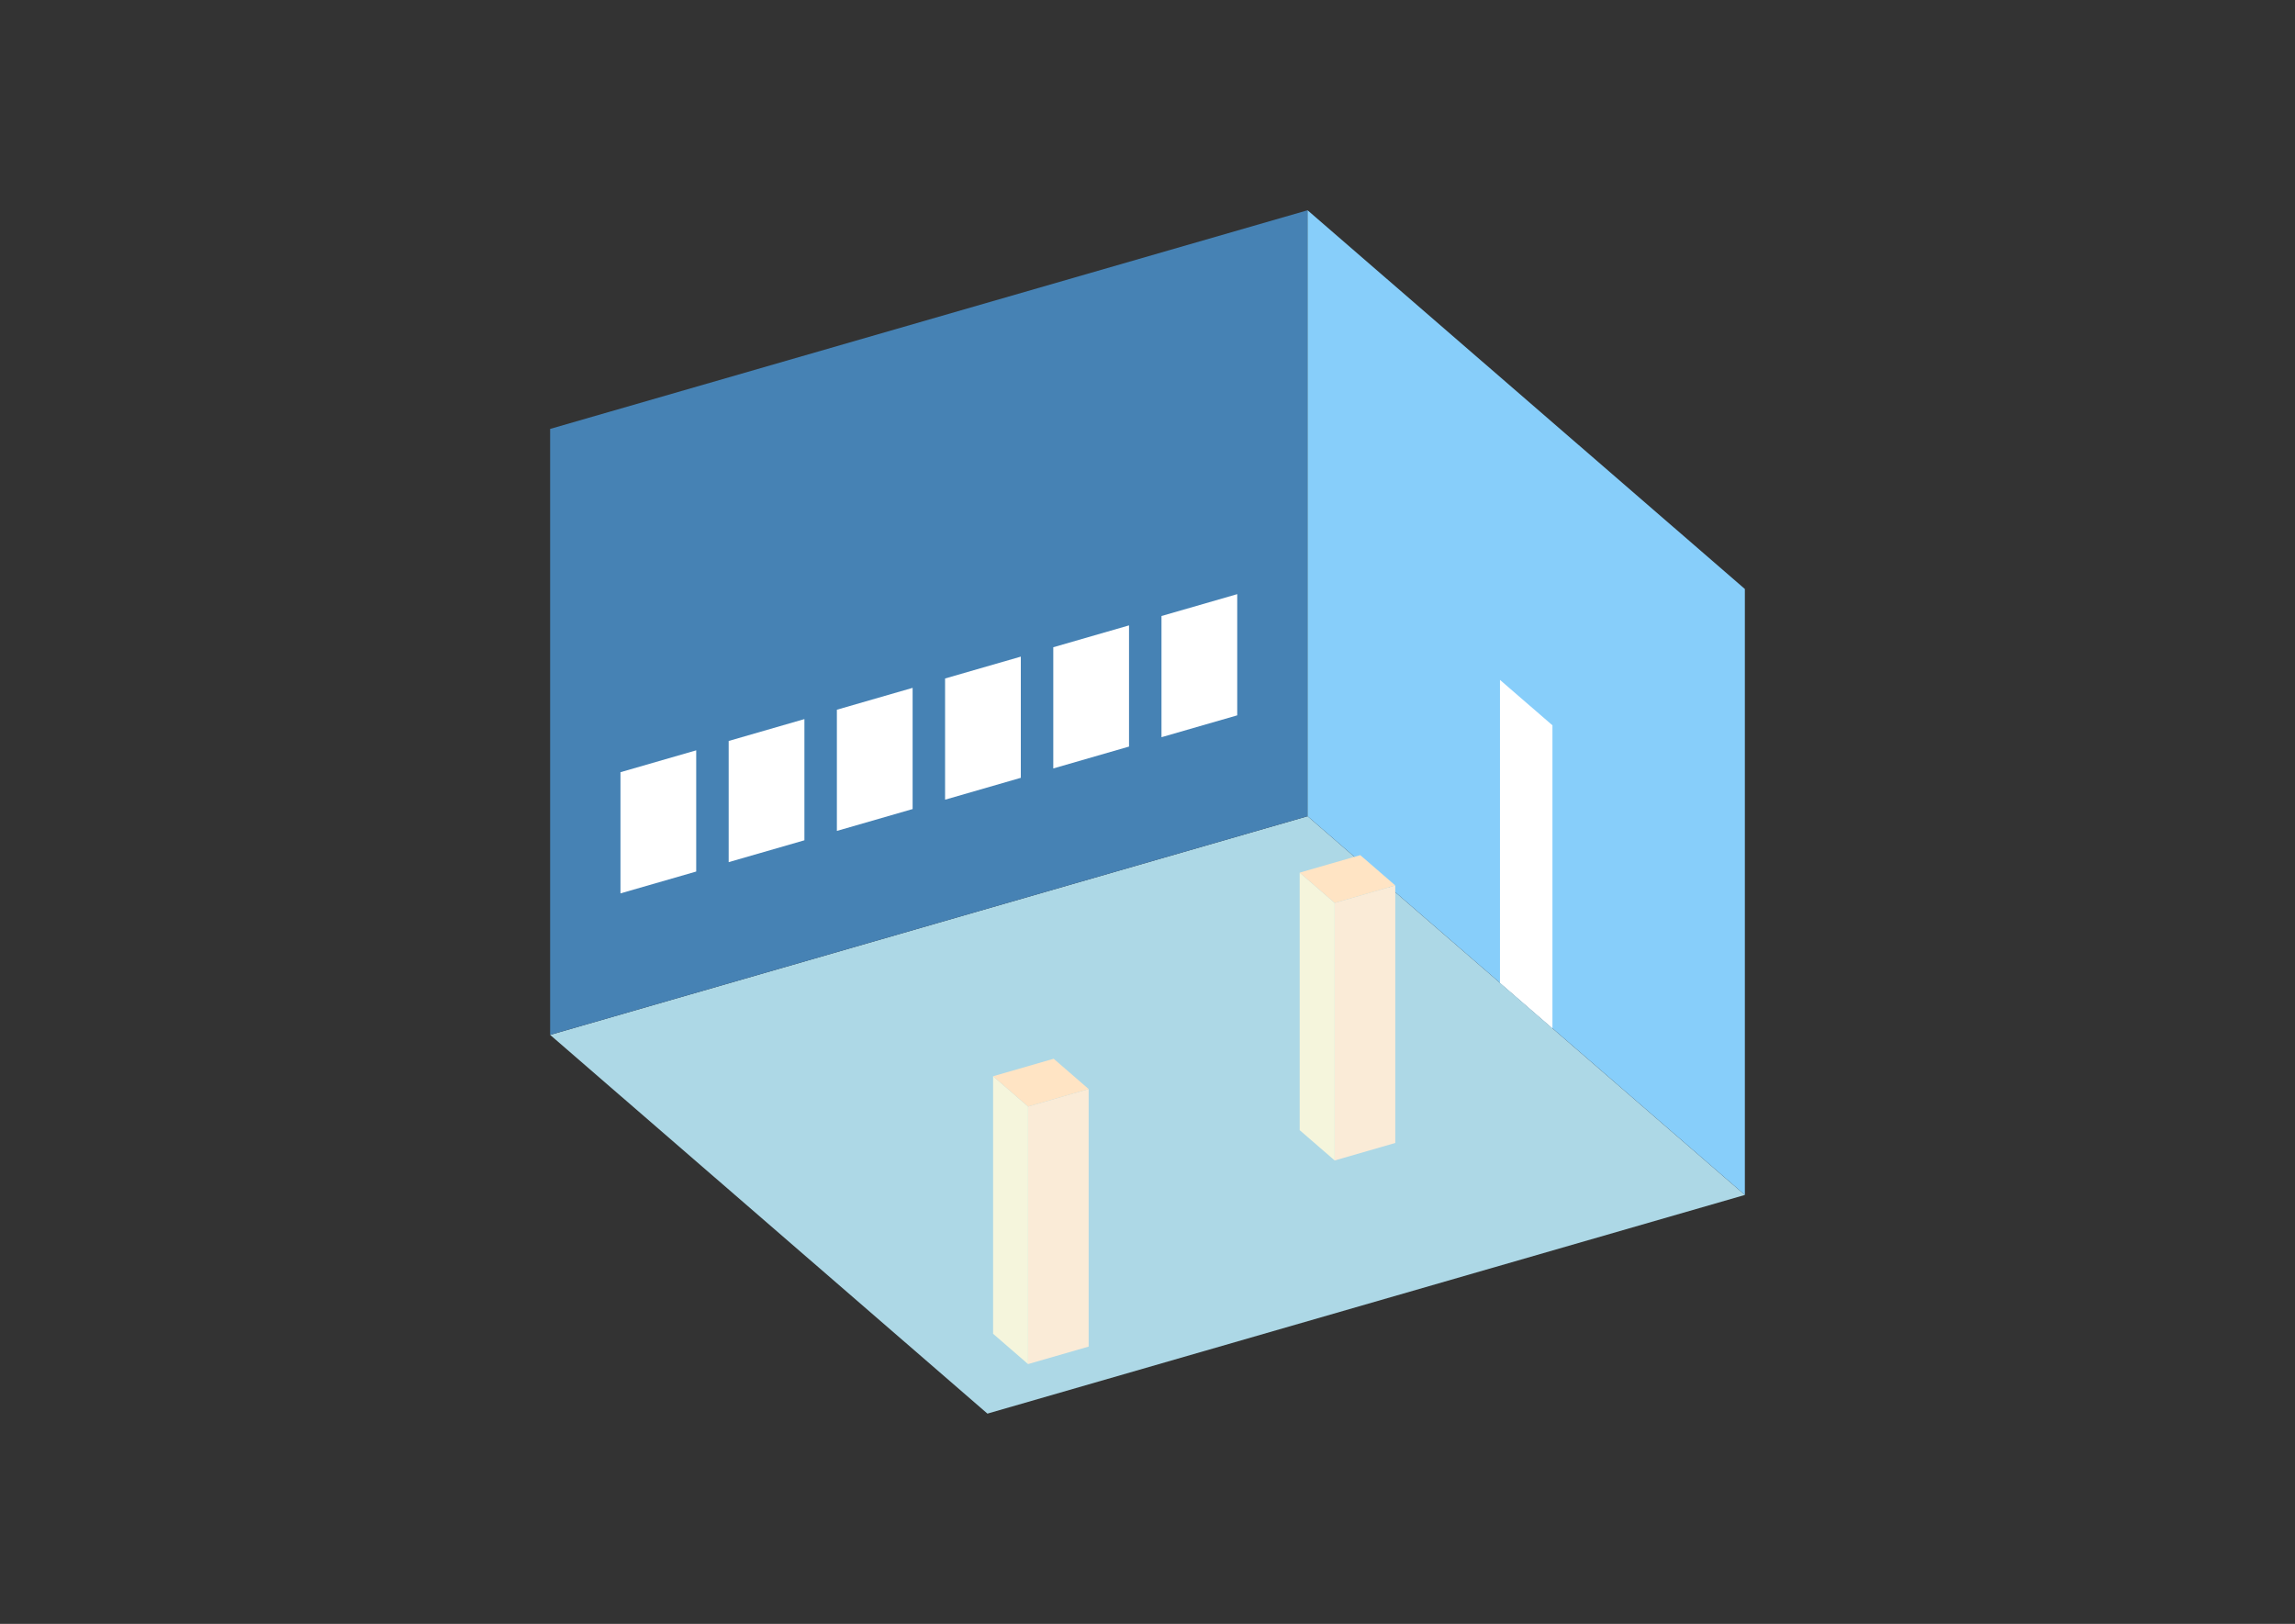 <?xml version="1.0" encoding="UTF-8"?>
<svg
  xmlns="http://www.w3.org/2000/svg"
  width="848"
  height="600"
  style="background-color:white"
>
  <rect width="100%" height="100%" fill="#333333" stroke="none"/>
  <polygon fill="lightblue" points="364.857,522.311 203.274,382.376 483.143,301.585 644.726,441.519" />
  <polygon fill="steelblue" points="203.274,382.376 203.274,158.481 483.143,77.689 483.143,301.585" />
  <polygon fill="lightskyblue" points="644.726,441.519 644.726,217.624 483.143,77.689 483.143,301.585" />
  <polygon fill="white" points="573.63,379.948 573.63,268 554.24,251.208 554.24,363.156" />
  <polygon fill="white" points="229.262,330.095 229.262,285.316 257.249,277.237 257.249,322.016" />
  <polygon fill="white" points="269.243,318.553 269.243,273.774 297.23,265.695 297.23,310.474" />
  <polygon fill="white" points="309.225,307.012 309.225,262.233 337.212,254.153 337.212,298.933" />
  <polygon fill="white" points="349.206,295.47 349.206,250.691 377.193,242.612 377.193,287.391" />
  <polygon fill="white" points="389.187,283.928 389.187,239.149 417.174,231.07 417.174,275.849" />
  <polygon fill="white" points="429.169,272.387 429.169,227.608 457.155,219.529 457.155,264.308" />
  <polygon fill="antiquewhite" points="493.16,428.775 493.16,333.619 515.549,327.156 515.549,422.312" />
  <polygon fill="beige" points="493.16,428.775 493.16,333.619 480.233,322.425 480.233,417.58" />
  <polygon fill="bisque" points="493.16,333.619 480.233,322.425 502.623,315.961 515.549,327.156" />
  <polygon fill="antiquewhite" points="379.871,504.006 379.871,408.851 402.26,402.387 402.26,497.543" />
  <polygon fill="beige" points="379.871,504.006 379.871,408.851 366.944,397.656 366.944,492.812" />
  <polygon fill="bisque" points="379.871,408.851 366.944,397.656 389.334,391.193 402.26,402.387" />
</svg>
